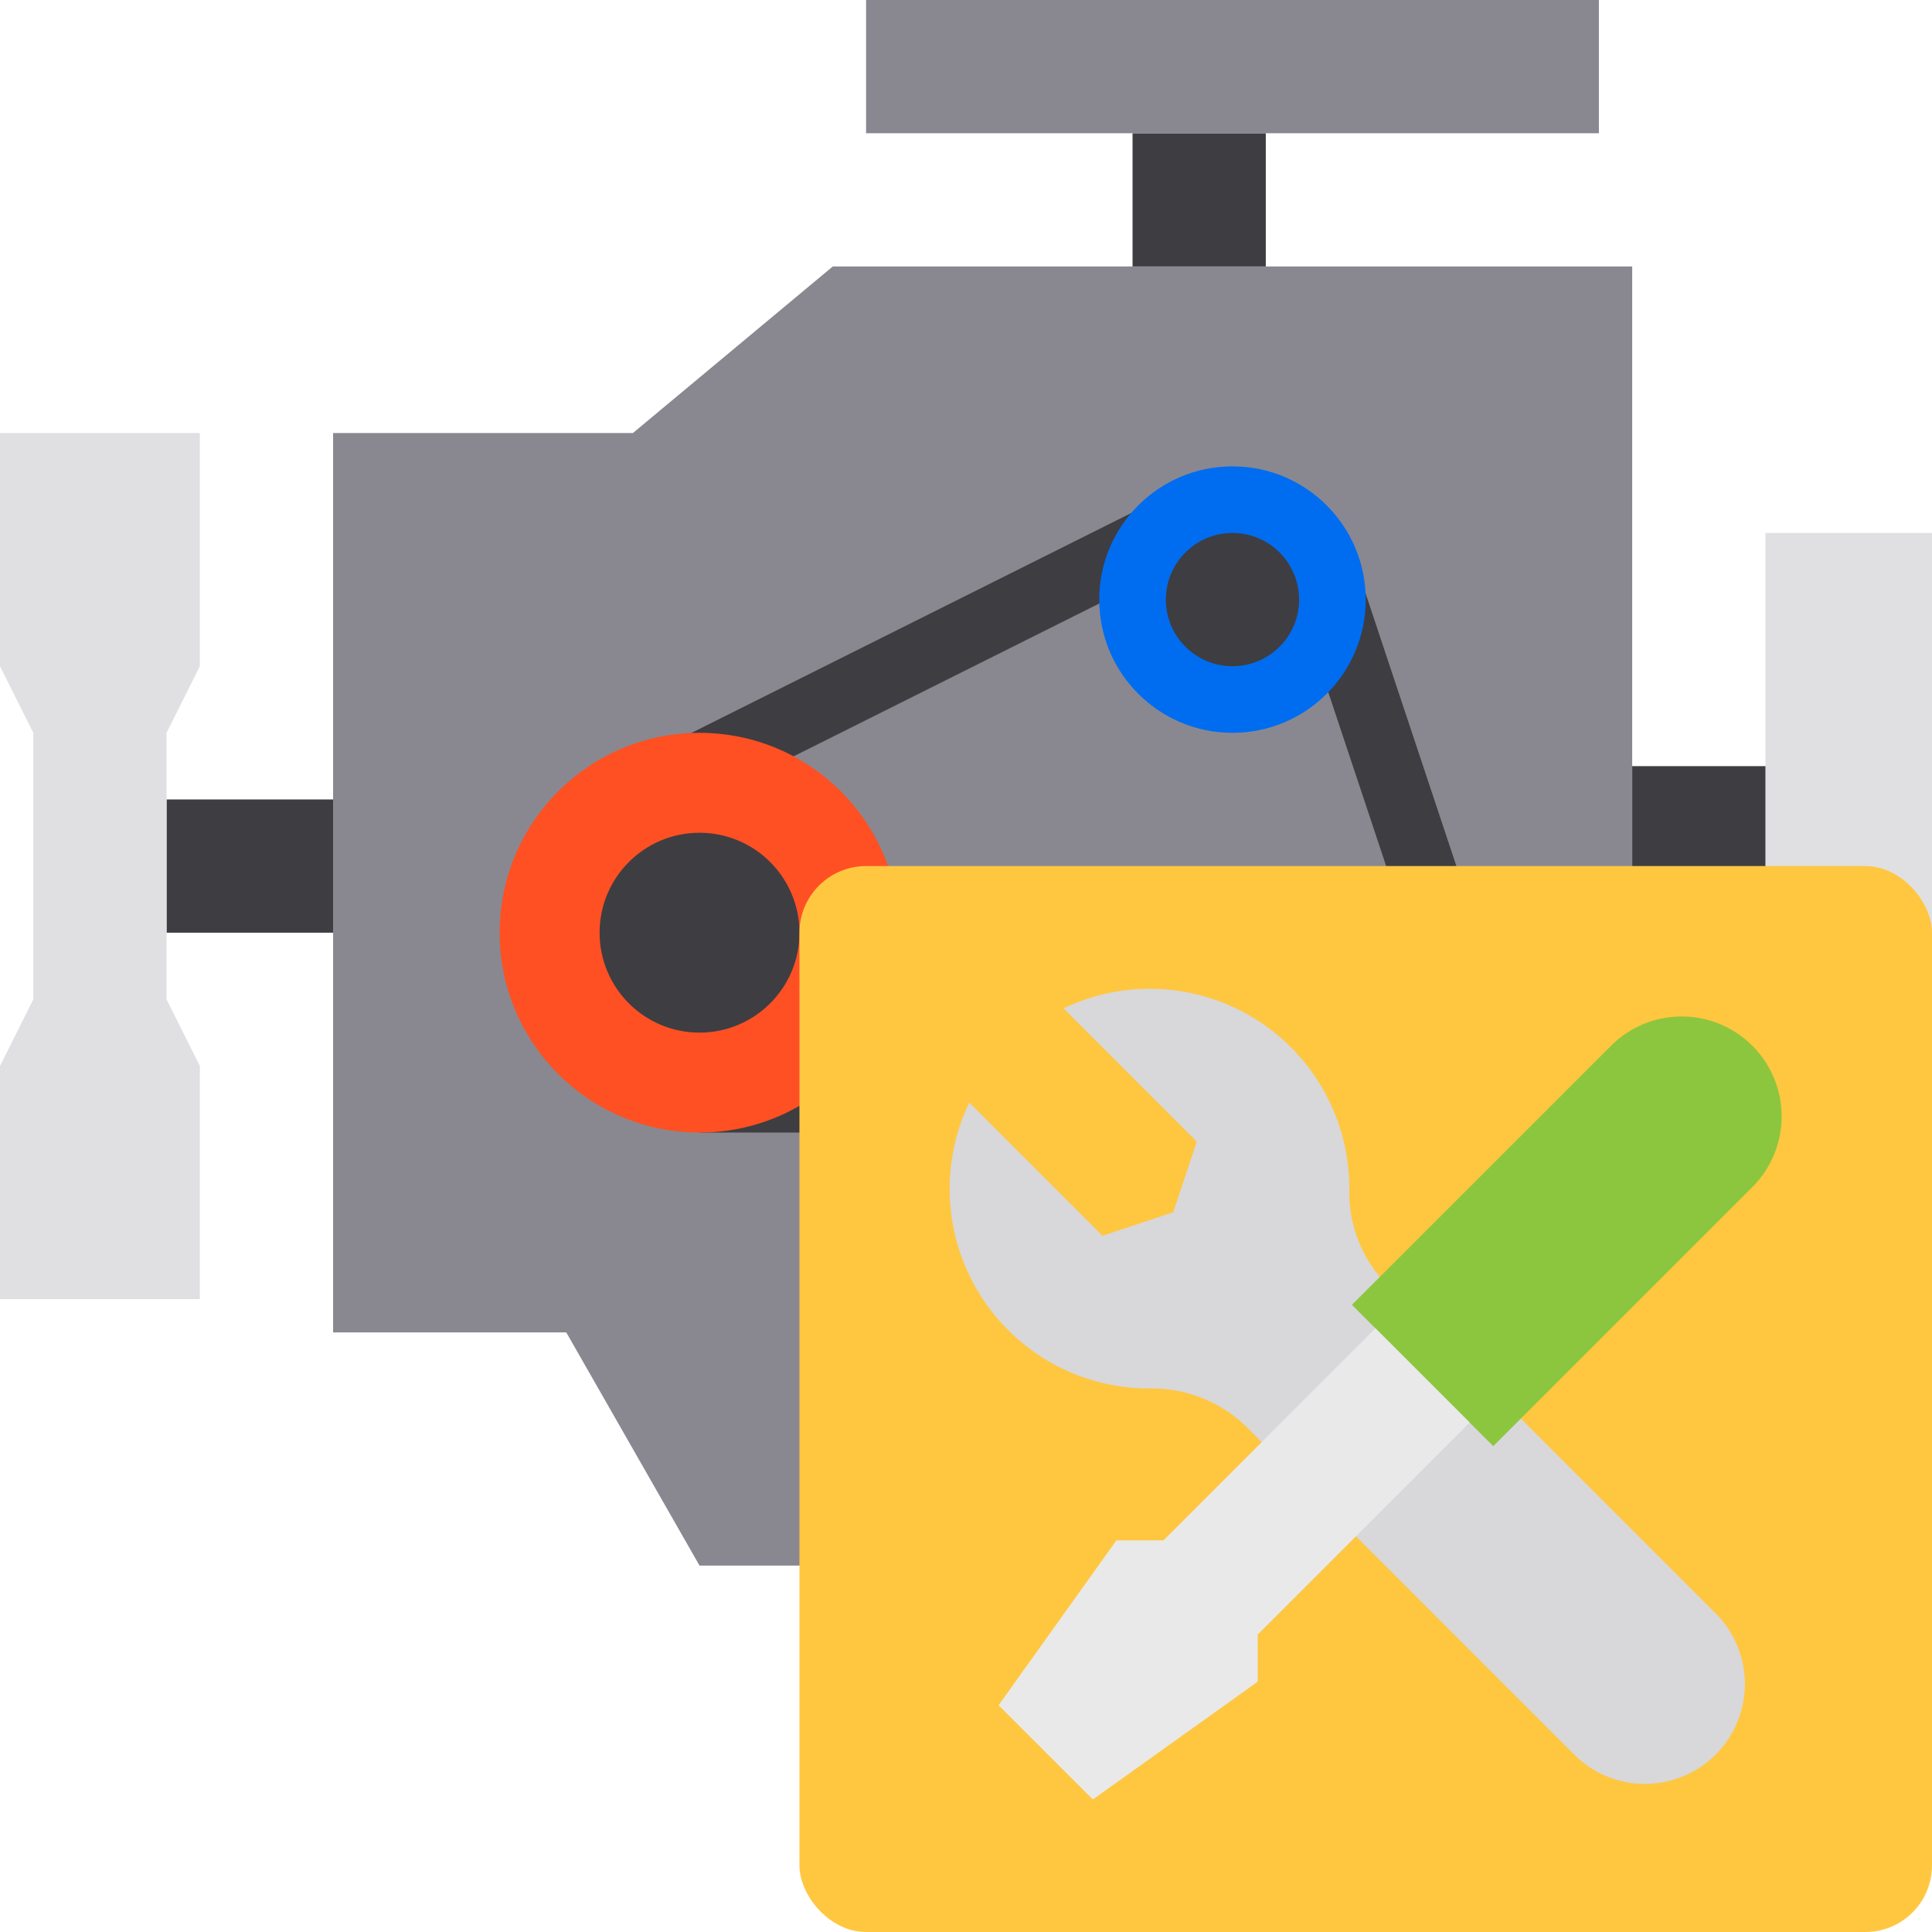 <svg xmlns="http://www.w3.org/2000/svg" width="58" height="58" viewBox="0 0 58 58">
  <g id="icon-serv08" transform="translate(-3 -3)">
    <path id="Path_3609" data-name="Path 3609" d="M52,11V43l-4,7H24l-4-7H13V16h9l6-5Z" fill="#898890"/>
    <g id="Group_85" data-name="Group 85">
      <path id="Path_3610" data-name="Path 3610" d="M43.5,20.757h2v9.487h-2Z" transform="matrix(0.949, -0.316, 0.316, 0.949, -5.78, 15.381)" fill="#3e3d42"/>
      <path id="Path_3611" data-name="Path 3611" d="M23.056,21H40.945v2H23.056Z" transform="translate(-6.46 16.633) rotate(-26.565)" fill="#3e3d42"/>
      <path id="Path_3612" data-name="Path 3612" d="M13,27v4H8V27Z" fill="#3e3d42"/>
    </g>
    <path id="Path_3613" data-name="Path 3613" d="M8,33l1,2v7H3V35l1-2V25L3,23V16H9v7L8,25Z" fill="#e0e0e2"/>
    <path id="Path_3614" data-name="Path 3614" d="M56,19h5V39H56Z" fill="#e0e0e2"/>
    <path id="Path_3615" data-name="Path 3615" d="M52,26h4v6H52Z" fill="#3e3d42"/>
    <path id="Path_3616" data-name="Path 3616" d="M37,7h4v4H37Z" fill="#3e3d42"/>
    <circle id="Ellipse_9" data-name="Ellipse 9" cx="4" cy="4" r="4" transform="translate(36 17)" fill="#006df0"/>
    <path id="Path_3617" data-name="Path 3617" d="M29,3H51V7H29Z" fill="#898890"/>
    <circle id="Ellipse_10" data-name="Ellipse 10" cx="2" cy="2" r="2" transform="translate(38 19)" fill="#3e3d42"/>
    <path id="Path_3618" data-name="Path 3618" d="M24,35h7v2H24Z" fill="#3e3d42"/>
    <circle id="Ellipse_11" data-name="Ellipse 11" cx="6" cy="6" r="6" transform="translate(18 25)" fill="#ff5023"/>
    <circle id="Ellipse_12" data-name="Ellipse 12" cx="3" cy="3" r="3" transform="translate(21 28)" fill="#3e3d42"/>
    <rect id="Rectangle_661" data-name="Rectangle 661" width="34" height="32" rx="2" transform="translate(27 29)" fill="#ffc740"/>
    <path id="Path_3619" data-name="Path 3619" d="M32.1,36.1l4,4,2.121-.707.708-2.121-4-4a5.991,5.991,0,0,1,8.578,5.486A3.932,3.932,0,0,0,44.671,41.6l9.815,9.815a3,3,0,1,1-4.243,4.242L40.436,45.85a4.064,4.064,0,0,0-2.9-1.167A5.99,5.99,0,0,1,32.1,36.1Z" fill="#d8d7da"/>
    <path id="Path_3620" data-name="Path 3620" d="M50.657,32.343a3,3,0,0,1,3,3v11h-6v-11a3,3,0,0,1,3-3Z" transform="translate(42.657 -24.296) rotate(45)" fill="#8cc63e"/>
    <path id="Path_3621" data-name="Path 3621" d="M40.757,52.071l6.364-6.364-2.828-2.828-6.364,6.364H36.515l-3.536,4.949,2.829,2.829,4.949-3.536Z" fill="#e9e9ea"/>
  </g>
</svg>
